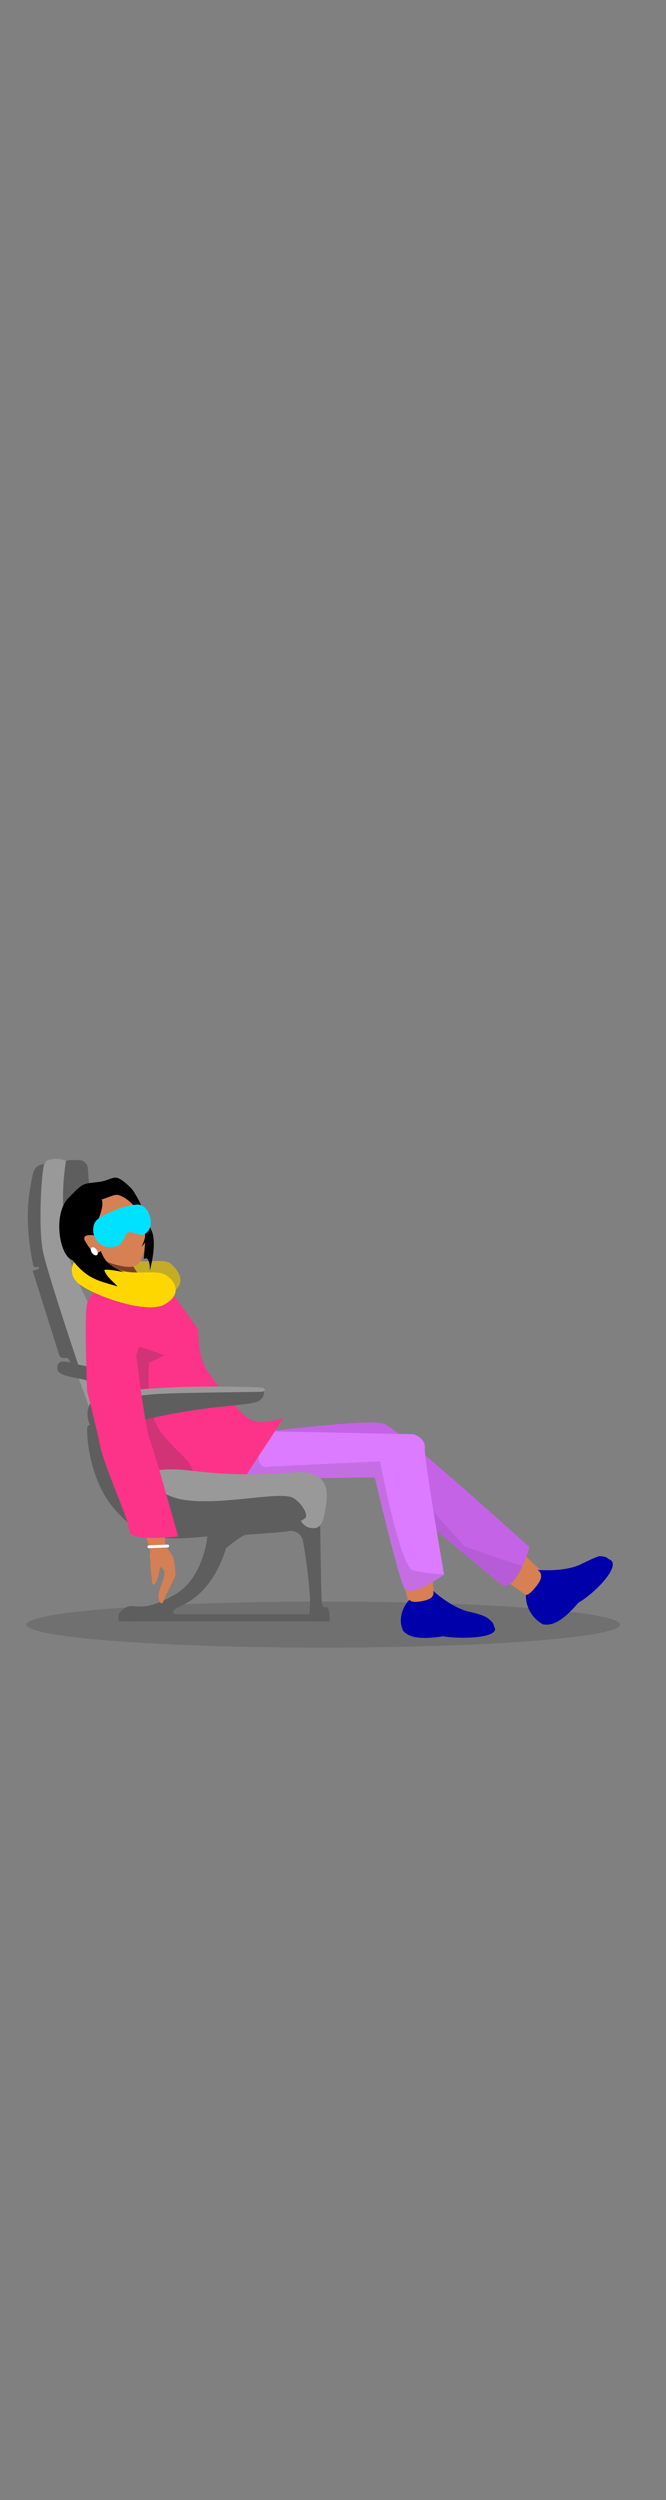 <svg xmlns="http://www.w3.org/2000/svg" xmlns:xlink="http://www.w3.org/1999/xlink" width="160" height="600" viewBox="0 0 160 600">
  <rect x="0" y="0" width="160" height="600" fill="#808080" stroke="none"/>
  <defs>
    <clipPath id="clip-path">
      <rect id="crop_area" data-name="crop area" width="160" height="451" fill="#00a"/>
    </clipPath>
    <clipPath id="clip-path-2">
      <path id="far_leg" data-name="far leg" d="M9935.633,3987.264c3.8,1.276,35.067,29.658,35.067,29.658s-3.443,11.33-6.729,8.936-31.226-26.011-31.226-26.011l-24.024-4.536-3.76-5.835S9931.835,3985.988,9935.633,3987.264Z" transform="translate(-9904.962 -3986.984)" fill="#b062cc"/>
    </clipPath>
    <clipPath id="clip-path-3">
      <path id="near_leg" data-name="near leg" d="M9906.221,3989.253l33.48.667s2.938.889,2.7,3.334,4.631,30.364,4.631,30.364-8.1,5.9-9.587,3.18-7.035-26.424-7.035-26.424,1.129-.154-7.568,0-25.439,2.735-26.447.735,3.323-11.855,3.323-11.855Z" transform="translate(-9896.243 -3989.253)" fill="#dc7bff"/>
    </clipPath>
    <clipPath id="clip-JetBlue_Retail_Refresh_Your_Getaway_160x600_Frame02_1">
      <rect width="160" height="600"/>
    </clipPath>
  </defs>
  <g id="JetBlue_Retail_Refresh_Your_Getaway_160x600_Frame02_1" data-name="JetBlue_Retail_Refresh_Your_Getaway_160x600_Frame02 – 1" clip-path="url(#clip-JetBlue_Retail_Refresh_Your_Getaway_160x600_Frame02_1)">
    <g id="illustration" clip-path="url(#clip-path)">
      <g id="Lady_sleeping_in_seat" data-name="Lady sleeping in seat" transform="translate(-10209.646 -3538.584)">
        <ellipse id="shadow" cx="71.315" cy="5.533" rx="71.315" ry="5.533" transform="translate(10216.001 3922.957)" opacity="0.122"/>
        <g id="Near_Shoe" data-name="Near Shoe" transform="translate(10305.938 3914.333)">
          <path id="near_foot" data-name="near foot" d="M10359.666,3974.843l2,8.06,6.226,2.253-1.314-13.411Z" transform="translate(-10359.281 -3971.745)" fill="#d68053"/>
          <path id="Path_99337" data-name="Path 99337" d="M10366.661,3980.836s4.467,4.1,8.7,5.031,4.735,1.782,4.735,1.782,1.194.806,1.194,1.695c2.012,2.85-7.848,3.159-12.216,2.417-6.25.96-8.354.01-9.586-1.306-1.86-4.084,1.5-7.5,1.5-7.5s.169.964,3.374.3S10366.661,3980.836,10366.661,3980.836Z" transform="translate(-10358.925 -3974.796)" fill="#00a"/>
        </g>
        <g id="Far_Shoe" data-name="Far Shoe" transform="translate(10328.767 3915.833) rotate(-40)">
          <path id="near_foot-2" data-name="near foot" d="M0,3.112l2.123,8.1,6.615,2.264L7.341,0Z" transform="translate(0.426 0)" fill="#d68053"/>
          <path id="Path_99337-2" data-name="Path 99337" d="M7.97,0s4.59,4.63,8.938,5.686S21.48,7.051,21.48,7.051s1.227.911,1.227,1.916c2.067,3.221-7.771,4.219-12.26,3.38-6.425,1.085-8.586.01-9.852-1.477A7.789,7.789,0,0,1,1.995,2.8s.315.685,3.61-.061S7.97,0,7.97,0Z" transform="translate(0 6.068)" fill="#00a"/>
        </g>
        <g id="Far_leg-2" data-name="Far leg" transform="translate(10271.133 3879.988)">
          <path id="far_leg-3" data-name="far leg" d="M9935.633,3987.264c3.8,1.276,35.067,29.658,35.067,29.658s-3.443,11.33-6.729,8.936-31.226-26.011-31.226-26.011l-24.024-4.536-3.76-5.835S9931.835,3985.988,9935.633,3987.264Z" transform="translate(-9904.962 -3986.984)" fill="#c463e6"/>
          <g id="Mask_Group_5" data-name="Mask Group 5" transform="translate(0.001)" clip-path="url(#clip-path-2)">
            <path id="Path_99336" data-name="Path 99336" d="M9965.973,4025.5c-.513.161-13.653-4.513-13.653-4.513l-18.68-20.813-36.33-1.231,1.738,8.64,36.807,11.9,16.465,17.964h15.593Z" transform="translate(-9902.217 -3991.274)" opacity="0.07"/>
          </g>
        </g>
        <g id="Near_Leg-2" data-name="Near Leg" transform="translate(10265.544 3882.122)">
          <path id="near_leg-3" data-name="near leg" d="M9906.221,3989.253l33.48.667s2.938.889,2.7,3.334,4.631,30.364,4.631,30.364-8.1,5.9-9.587,3.18-7.035-26.424-7.035-26.424,1.129-.154-7.568,0-25.439,1.377-26.447-.624,3.323-10.5,3.323-10.5Z" transform="translate(-9896.243 -3989.253)" fill="#dc7bff"/>
          <g id="Mask_Group_2" data-name="Mask Group 2" clip-path="url(#clip-path-3)">
            <path id="Path_99330" data-name="Path 99330" d="M9902.511,3985.859s.8-6.48-2.613,2.547,1.634,7.232,1.634,7.232l26.359-1.213s4.779,25.167,7.863,26.124a36.549,36.549,0,0,0,8.342.975l1.959,3.283-17.3,2.975-4.987-20.534-38.022-4.086,7.658-17.3Z" transform="translate(-9892.475 -3987.227)" opacity="0.108"/>
          </g>
        </g>
        <g id="Pink_Top" data-name="Pink Top" transform="translate(10235.229 3845.637)">
          <path id="top" d="M9848.963,3933.838s11.754,40.509,10.469,37.192-3.3-20.425-3.3-20.425l3.917,17.872s-3.01,8.273,1.028,9.63.058-.718,10.471,1.4,11.278-.629,11.278-.629l8.711-13.288s-5.782,2.143-8.711,0-9.717-10.6-10.746-13.427-1.166-7.921-1.166-7.921-3.166-4.422-4.749-6.611-3.9-5.129-6.116-5.277S9848.963,3933.838,9848.963,3933.838Z" transform="translate(-9848.963 -3932.347)" fill="#fc3388"/>
          <path id="Top_shdow" data-name="Top shdow" d="M9861.143,3985.371l1.973,1.945s8.822,3.4,8.563,0-8.053-7.231-9.605-13.617a41.471,41.471,0,0,1-.93-12.481l3.637-1.837s-6.393-2.479-8.193-2.445-2.094,3.758-2.094,3.758l5.264,20.8Z" transform="translate(-9850.947 -3941.171)" fill="#d13376"/>
        </g>
        <g id="seat_left" data-name="seat left" transform="translate(10216.324 3816.713)">
          <rect id="Rectangle_3179" data-name="Rectangle 3179" width="38.79" height="1.687" transform="translate(30.357 109.304)" fill="#5e5e5e"/>
          <path id="Path_47807" data-name="Path 47807" d="M46.416,101.783c.171,1.817-1.237,11.315-7.593,15.081s-8.838,2.995-10.806,2.91c-1.027-.086-2.567,1.283-2.824,1.711s-.257,1.711,0,1.883,14.12,0,14.12,0-.085-1.541-.855-1.8-.343-.856,1.369-1.711,7.787-3.424,11.039-13.948c0,0,3.679-3.167,4.877-3.252s9.24-.639,10.183-.876a2.948,2.948,0,0,1,3.424,2.331,121,121,0,0,1,1.711,14.034c0,2.481-.343,5.286,0,5.3s4.706,0,4.706,0,.071-3.415-.692-3.415-1.021.086-1.191-1.027-.427-20.708-.427-20.708l-6.931-2.567Z" transform="translate(-3.249 -12.443)" fill="#5e5e5e"/>
          <path id="Path_47798" data-name="Path 47798" d="M30.754,87.23c2.424-.947,4.621-2.139,12.065-1.283a117.945,117.945,0,0,0,24.56.476c9.071-.819,8.471,4.915,7.958,8.252s-1.027,5.477-3.594,5.049-2.909-3.251-2.909-3.251l-9.5,2.849s-23.7,2.593-27.126,0S27.636,88.45,30.754,87.23" transform="translate(-3.761 -11.133)" fill="#999"/>
          <path id="Path_47799" data-name="Path 47799" d="M14.715,20.917h-3.36A2.138,2.138,0,0,1,9.216,18.78V2.462A2.138,2.138,0,0,1,11.354.324h2.133a2.138,2.138,0,0,1,2.138,2.138l1.227,16.317a2.138,2.138,0,0,1-2.137,2.139Z" transform="translate(-1.198 -0.042)" fill="#5e5e5e"/>
          <path id="Path_47800" data-name="Path 47800" d="M4.826.452a6.059,6.059,0,0,1,4.621,0c.172.342-.855,4.022-.6,10.867S9.1,20.9,11.414,27.065,32.637,69.166,27.331,76.1c-2.909,2.054-4.621.771-4.621.771L16.492,63.49,11.843,50.6,6.965,36.135,2.6,19.277V3.874Z" transform="translate(-0.338 0)" fill="#999"/>
          <path id="Path_47801" data-name="Path 47801" d="M8.148,57.234c.21-1.268.819-1.769,3.73-.913s4.963.428,6.417,2.567a31.229,31.229,0,0,1,2.654,5.22L17.7,65.136s-.826-4-2.385-4.64c-2.093-.866-7.569-.808-7.162-3.262" transform="translate(-1.056 -7.265)" fill="#5e5e5e"/>
          <path id="Path_47802" data-name="Path 47802" d="M57.717,66.34c-.633.356-.97.628-9.186,1.426s-19,2.91-23.9,4.792c-3.657,2.226-6.789,1.2-7.759-.913-.856-2.362-.627-6.275,4.268-6.593A119.92,119.92,0,0,1,35.867,64c9.984-.171,22.787-.742,23.032,0a2.461,2.461,0,0,1-1.182,2.339" transform="translate(-2.143 -8.271)" fill="#5e5e5e"/>
          <path id="Path_47803" data-name="Path 47803" d="M21.762,65.662c-.913-1.423,3.309-2,15.4-2.647,7.691-.414,21.678-.149,22.249.137s.457.855-.457.913-21.621.193-25.786.581-9.127.845-11.409,1.016" transform="translate(-2.813 -8.163)" fill="#999"/>
          <path id="Path_47804" data-name="Path 47804" d="M21.421,74.173c.434.324,3.081-.8,3.823,1.312S28.7,89.64,39.677,91.323c9.378,1.437,23.418-2.317,26.356-.378,2.232,1.473,3.41,4.033,2.8,4.678-1.114,1.168-4.621,2.132-20.652,4.128s-19.139.465-24.987-5.954c-6.792-7.453-7.047-19.737-6.718-20.08s2.04-1.712,4.95.456" transform="translate(-2.129 -9.486)" fill="#5e5e5e"/>
          <path id="Path_47805" data-name="Path 47805" d="M3.945,1.371c-1.084.228-2.4.456-2.852,3.023s-2.339,9.128.228,21.451c.114.228.342.456,1.2.228a5.293,5.293,0,0,1,.171.513s-1.54.342-1.483.571S7.6,47.409,7.6,47.409s.284.685,1.483.571c.057,0,.572-.388,1.141,1.089.065.017,2,.85,2,.85S4.574,27.214,3.6,22.194s-.514-17.4.342-20.823" transform="translate(0 -0.178)" fill="#5e5e5e"/>
        </g>
        <g id="Hand" transform="translate(10241.588 3898.095)">
          <path id="hand-2" data-name="hand" d="M6.971,3.59s-.38,7.378-.251,7.747,1.221,2.12,1.517,3.076a21.4,21.4,0,0,1,.054,4.327S6.7,21.389,5.919,22.527c-.988,1.258-1.237,3.013-1.943,2.262A2.49,2.49,0,0,1,3.8,22.876c.309-1.8,2.731-4.893,1.642-6.075S5,16.927,3.9,18.938c0,0-.544,1.471-1.024,1.366s-.331-.525-.306-1.941a16.952,16.952,0,0,1,.039-2.955c.162-.787-.085-1.853.075-2.206.582-1.8-.88-4.895-.863-6.864S0,0,0,0L5.441,1.67Z" transform="matrix(0.995, -0.105, 0.105, 0.995, 0, 0.876)" fill="#d57f54"/>
          <path id="Path_99336-2" data-name="Path 99336" d="M4.817,1.124l-.034,0L.307.679A.34.34,0,1,1,.374,0L4.85.445a.34.34,0,0,1-.033.679Z" transform="translate(3.451 11.428) rotate(-8)" fill="#fff"/>
        </g>
        <path id="sleeve" d="M9846.173,3933.838s-3.684.9-4.655,4.328c-.745,2.632,0,20.965,0,20.965s2.61,10.458,2.854,11.9c1.049,6.189,7.343,19.081,7.283,21.725s11.714,1.276,11.714,1.276-5.441-19.685-6.729-23-3.3-20.425-3.3-20.425,6.135-18.1,3.918-18.248S9846.173,3933.838,9846.173,3933.838Z" transform="translate(389.057 -86.711)" fill="#fc3388"/>
        <g id="head" transform="translate(10223.092 3820.651)">
          <path id="Path_99329" data-name="Path 99329" d="M9836.87,3922.668a3.923,3.923,0,0,0,0,5.267c2.32,2.817,15.966,8.089,20.417,5.617s1.973-5.617.2-7.216-8.074.516-11.5-1.591a61.29,61.29,0,0,0-6.28-3.384Z" transform="translate(-9829.89 -3905.107)" fill="#c4ac28"/>
          <path id="Path_99339" data-name="Path 99339" d="M24.436,32.881l4.825,7.472L16.9,38.009V30.463Z" transform="translate(-6.509 -11.994)" fill="#7b4226"/>
          <path id="Path_99328" data-name="Path 99328" d="M9836.907,3922.668a3.83,3.83,0,0,0,0,5.267c2.4,2.817,16.509,8.089,21.11,5.617s2.655-5.877.205-7.216-8.351.516-11.9-1.591a64.235,64.235,0,0,0-6.491-3.384Z" transform="translate(-9832.043 -3902.497)" fill="gold"/>
          <path id="Path_99325" data-name="Path 99325" d="M8.572.611s3.14-1.655,5.007.484S17.846,4.9,18.134,7.3a16.852,16.852,0,0,1-1.325,7.643c-.882,2.08-1.051,2.562-2.258,2.9s-2.653.054-5.026-.792-2.3-1.712-2.939-2.176c-.176-.136-2.863,1.062-3.652.951-1.847-.26.734-1.549.734-1.549s-3.8-1.654-1.764-2.907S0,7.3,0,7.3s5.167,2.577,4.777,0-.41-5.472.78-6.2A5.353,5.353,0,0,1,8.572.611Z" transform="matrix(0.998, -0.07, 0.07, 0.998, 3.151, 4.974)" fill="#d68054" opacity="0.998"/>
          <path id="Path_99326" data-name="Path 99326" d="M2.66,4.15C6.64.594,6.168.983,10.19.758S13.9-1.664,17.774,2.648c.855.9,2.884,5.245,4.251,10.534,1.324,3.032-1.016,9.6-1.016,9.6s.368-3.706-1.261-2.82l.617-4.146S20.31,16.2,19.39,17a8.217,8.217,0,0,0,1.069-2.54,12.9,12.9,0,0,0-.769-4.831C18.7,6.68,15.782,4.348,14.437,4.15c-.854-.126-2.512.61-3.775.836.575,1.855-1.545,5.469-2.36,7.236,3.3,5.259-1.027,2.5-1.027,2.5a4.093,4.093,0,0,0-.635-.315l2.981,3.019A7.725,7.725,0,0,0,10.7,19.762c.922,1.487,4.111,3.017,4.111,3.017s-4.838-1.335-4.7-.764c.5,1.967,3.31,4.092,2.684,4C8.63,24.365,6.029,24,2.66,19.039-.424,17.883-1.321,7.706,2.66,4.15Z" transform="matrix(0.998, -0.07, 0.07, 0.998, 0, 1.565)"/>
          <path id="Path_99327" data-name="Path 99327" d="M3.381,3.089S4.592.493,1.913.058C1.814.043,1.719.03,1.459,0-.852-.093.274,1.544.274,1.544S1.487,4.332,2.665,4.393s1.808-1.3,1.808-1.3Z" transform="matrix(0.998, -0.07, 0.07, 0.998, 6.735, 14.44)" fill="#d57f54"/>
          <path id="Path_53982" data-name="Path 53982" d="M.491,5.992A4.5,4.5,0,0,0,4.344,8.157C6,8.126,7.037,6.106,7.982,6.12c.786.011,2.024,1.846,3.209,1.863a3,3,0,0,0,2.432-1.489c.362-.744,1.294-3.556-.392-5.246C12.749.637,10.06.036,8.037.007c-4.779-.068-6,.34-6.818,1.071A4.232,4.232,0,0,0,.491,5.992Z" transform="translate(7.722 10.988) rotate(-22)" fill="#00e1ff"/>
          <ellipse id="Ellipse_155" data-name="Ellipse 155" cx="0.665" cy="1.108" rx="0.665" ry="1.108" transform="translate(8.017 17.742) rotate(-36)" fill="#fff"/>
        </g>
      </g>
    </g>
  </g>
</svg>
